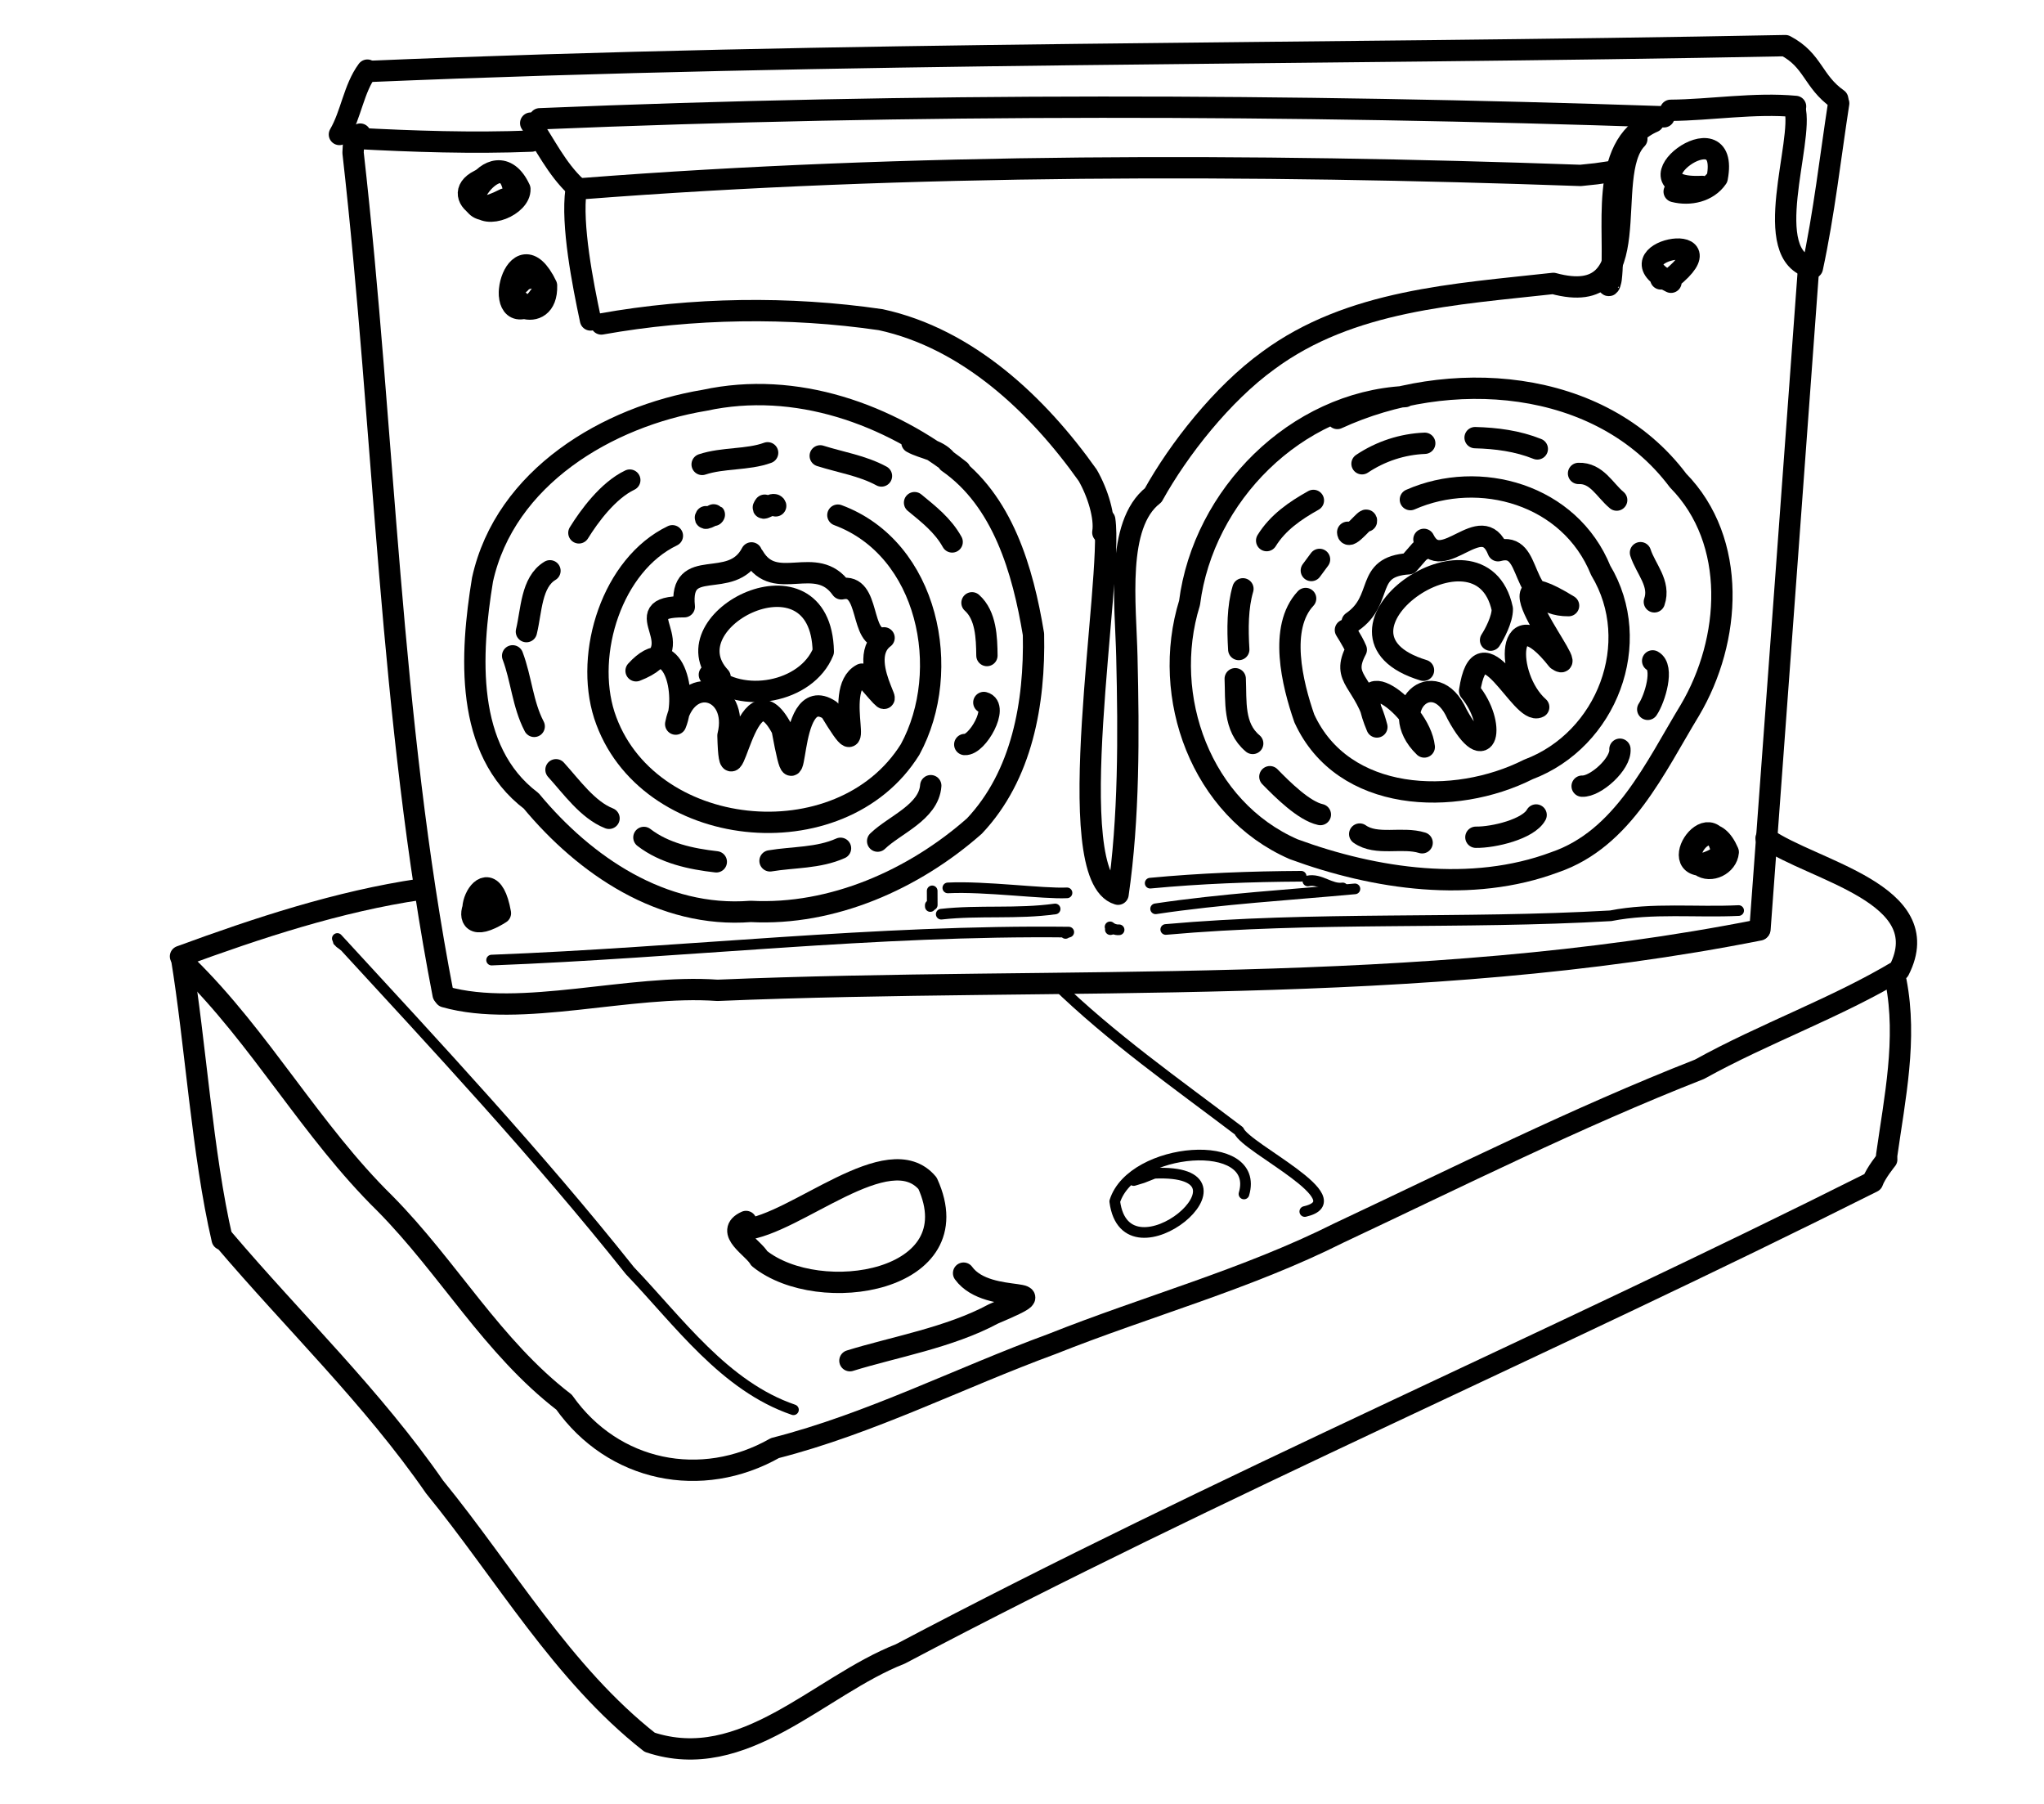 <?xml version="1.0" encoding="UTF-8" standalone="no"?>
<!-- Created by Ashley Blewer - This work is licensed under a Creative Commons Attribution 4.0 International License -->

<svg width="544" height="480" viewBox="0 0 143.933 127" version="1.1" id="svg2490" inkscape:version="1.1.2 (08b2f3d93c, 2022-04-05)" sodipodi:docname="1986-d1-5.svg"
   xmlns:inkscape="http://www.inkscape.org/namespaces/inkscape"
   xmlns:sodipodi="http://sodipodi.sourceforge.net/DTD/sodipodi-0.dtd"
   xmlns="http://www.w3.org/2000/svg"
   xmlns:svg="http://www.w3.org/2000/svg">
   <sodipodi:namedview id="namedview2492" pagecolor="#ffffff" bordercolor="#666666" borderopacity="1.0" inkscape:pageshadow="2" inkscape:pageopacity="0.0" inkscape:pagecheckerboard="0" inkscape:document-units="mm" showgrid="false" units="px" inkscape:zoom="0.90583674" inkscape:cx="272.67607" inkscape:cy="177.18425" inkscape:window-width="1848" inkscape:window-height="1136" inkscape:window-x="72" inkscape:window-y="27" inkscape:window-maximized="1" inkscape:current-layer="layer1" />
   <defs id="defs2487" />
   <g inkscape:label="Layer 1" inkscape:groupmode="layer" id="layer1">
      <g id="g13485" transform="matrix(0.574,0,0,0.574,-380.109,-273.532)">
         <g id="g3200" transform="scale(1,-1)">
            <path d="m 685.133,-594.996 c 9.059,-8.862 15.228,-20.251 24.31,-29.158 7.809,-7.906 13.129,-17.565 21.967,-24.366 6.036,-8.537 16.846,-10.742 25.875,-5.625 11.717,2.997 22.597,8.587 33.956,12.754 11.696,4.659 23.91,7.948 35.224,13.627 14.666,6.893 29.144,14.154 44.235,20.077 7.959,4.418 16.84,7.55 24.49,12.156 4.777,9.404 -10.612,12.184 -16.32,16.183 l 0.067,-0.097" style="fill:none;stroke:#000000;stroke-width:2.615;stroke-linecap:round;stroke-linejoin:round;stroke-miterlimit:10;stroke-dasharray:none;stroke-opacity:1" id="path3202" />
         </g>
         <g id="g3204" transform="scale(1,-1)">
            <path d="m 684.454,-593.87 c 1.739,-10.552 2.578,-24.237 5.015,-34.681" style="fill:none;stroke:#000000;stroke-width:2.615;stroke-linecap:round;stroke-linejoin:round;stroke-miterlimit:10;stroke-dasharray:none;stroke-opacity:1" id="path3206" sodipodi:nodetypes="cc" />
         </g>
         <g id="g3208" transform="scale(1,-1)">
            <path d="m 689.676,-628.555 c 8.579,-10.093 18.246,-19.376 25.843,-30.354 8.596,-10.519 15.656,-22.894 26.392,-31.322 11.551,-3.837 20.708,6.89 30.753,10.835 39.094,20.654 79.773,38.074 119.275,57.9 0.365,1.065 1.733,2.743 1.733,2.743" style="fill:none;stroke:#000000;stroke-width:2.615;stroke-linecap:round;stroke-linejoin:round;stroke-miterlimit:10;stroke-dasharray:none;stroke-opacity:1" id="path3210" sodipodi:nodetypes="cccccc" />
         </g>
         <g id="g3212" transform="scale(1,-1)">
            <path d="m 894.812,-596.922 c 1.37,-7.117 -0.148,-14.241 -1.144,-21.305" style="fill:none;stroke:#000000;stroke-width:2.615;stroke-linecap:round;stroke-linejoin:round;stroke-miterlimit:10;stroke-dasharray:none;stroke-opacity:1" id="path3214" />
         </g>
         <g id="g3216" transform="scale(1,-1)">
            <path d="m 684.352,-593.84 c 9.472,3.475 19.41,6.757 29.425,8.227" style="fill:none;stroke:#000000;stroke-width:2.615;stroke-linecap:round;stroke-linejoin:round;stroke-miterlimit:10;stroke-dasharray:none;stroke-opacity:1" id="path3218" />
         </g>
         <g id="g3220" transform="scale(1,-1)">
            <path d="m 716.574,-598.523 c -6.59,33.985 -7.158,68.872 -11.051,103.257 l 0.067,1.246 0.812,1.036" style="fill:none;stroke:#000000;stroke-width:2.615;stroke-linecap:round;stroke-linejoin:round;stroke-miterlimit:10;stroke-dasharray:none;stroke-opacity:1" id="path3222" />
         </g>
         <g id="g3224" transform="scale(1,-1)">
            <path d="m 703.848,-493.031 c 1.444,2.48 1.752,5.616 3.433,7.894" style="fill:none;stroke:#000000;stroke-width:2.615;stroke-linecap:round;stroke-linejoin:round;stroke-miterlimit:10;stroke-dasharray:none;stroke-opacity:1" id="path3226" />
         </g>
         <g id="g3228" transform="scale(1,-1)">
            <path d="m 707.418,-485.297 c 57.903,2.443 115.886,2.027 173.816,3.164 3.442,-1.806 3.341,-4.38 6.423,-6.557" style="fill:none;stroke:#000000;stroke-width:2.615;stroke-linecap:round;stroke-linejoin:round;stroke-miterlimit:10;stroke-dasharray:none;stroke-opacity:1" id="path3230" sodipodi:nodetypes="ccc" />
         </g>
         <g id="g3232" transform="scale(1,-1)">
            <path d="m 705.688,-493.5 c 7.242,-0.387 14.489,-0.631 21.718,-0.344" style="fill:none;stroke:#000000;stroke-width:2.615;stroke-linecap:round;stroke-linejoin:round;stroke-miterlimit:10;stroke-dasharray:none;stroke-opacity:1" id="path3234" />
         </g>
         <g id="g3236" transform="scale(1,-1)">
            <path d="m 727.316,-491.637 c 1.796,-2.669 3.179,-5.587 5.551,-7.816" style="fill:none;stroke:#000000;stroke-width:2.615;stroke-linecap:round;stroke-linejoin:round;stroke-miterlimit:10;stroke-dasharray:none;stroke-opacity:1" id="path3238" />
         </g>
         <g id="g3240" transform="scale(1,-1)">
            <path d="m 732.875,-499.844 c -0.587,-4.275 0.823,-11.455 1.777,-15.937" style="fill:none;stroke:#000000;stroke-width:2.615;stroke-linecap:round;stroke-linejoin:round;stroke-miterlimit:10;stroke-dasharray:none;stroke-opacity:1" id="path3242" sodipodi:nodetypes="cc" />
         </g>
         <g id="g3244" transform="scale(1,-1)">
            <path d="m 728.422,-491.105 c 45.949,1.92 91.969,1.794 137.926,0.242" style="fill:none;stroke:#000000;stroke-width:2.615;stroke-linecap:round;stroke-linejoin:round;stroke-miterlimit:10;stroke-dasharray:none;stroke-opacity:1" id="path3246" />
         </g>
         <g id="g3248" transform="scale(1,-1)">
            <path d="m 733.64,-499.676 c 40.145,3.114 82.319,3.049 122.467,1.624 l 1.912,0.201 1.903,0.277" style="fill:none;stroke:#000000;stroke-width:2.615;stroke-linecap:round;stroke-linejoin:round;stroke-miterlimit:10;stroke-dasharray:none;stroke-opacity:1" id="path3250" sodipodi:nodetypes="cccc" />
         </g>
         <g id="g3252" transform="scale(1,-1)">
            <path d="m 865.047,-491.48 c -6.899,-2.98 -4.477,-13.568 -5.184,-19.291 0.016,0.017 -0.218,-1.213 -0.394,-0.624" style="fill:none;stroke:#000000;stroke-width:2.615;stroke-linecap:round;stroke-linejoin:round;stroke-miterlimit:10;stroke-dasharray:none;stroke-opacity:1" id="path3254" />
         </g>
         <g id="g3256" transform="scale(1,-1)">
            <path d="m 867.156,-490.066 c 4.885,0.04 10.316,0.948 15.332,0.476" style="fill:none;stroke:#000000;stroke-width:2.615;stroke-linecap:round;stroke-linejoin:round;stroke-miterlimit:10;stroke-dasharray:none;stroke-opacity:1" id="path3258" />
         </g>
         <g id="g3260" transform="scale(1,-1)">
            <path d="m 882.39,-489.784 c 1.169,-4.053 -4.447,-18.239 2.161,-19.607 1.429,6.616 2.226,13.714 3.226,20.188" style="fill:none;stroke:#000000;stroke-width:2.615;stroke-linecap:round;stroke-linejoin:round;stroke-miterlimit:10;stroke-dasharray:none;stroke-opacity:1" id="path3262" sodipodi:nodetypes="ccc" />
         </g>
         <g id="g3264" transform="scale(1,-1)">
            <path d="m 724.199,-501.871 c -8.214,-2.765 -1.439,9.123 1.791,2.148 0.083,-2.031 -4.174,-3.804 -5.154,-1.902" style="fill:none;stroke:#000000;stroke-width:2.615;stroke-linecap:round;stroke-linejoin:round;stroke-miterlimit:10;stroke-dasharray:none;stroke-opacity:1" id="path3266" />
         </g>
         <g id="g3268" transform="scale(1,-1)">
            <path d="m 727.43,-514.352 c -8.351,2.447 5.949,6.805 0.196,0.561 -0.088,-0.07 -2.444,-0.407 -1.771,0.393" style="fill:none;stroke:#000000;stroke-width:2.615;stroke-linecap:round;stroke-linejoin:round;stroke-miterlimit:10;stroke-dasharray:none;stroke-opacity:1" id="path3270" />
         </g>
         <g id="g3272" transform="scale(1,-1)">
            <path d="m 871.031,-499.402 c -10.183,-0.489 3.527,9.894 1.844,1.039 -1.157,-1.691 -3.391,-2.156 -5.281,-1.672" style="fill:none;stroke:#000000;stroke-width:2.615;stroke-linecap:round;stroke-linejoin:round;stroke-miterlimit:10;stroke-dasharray:none;stroke-opacity:1" id="path3274" />
         </g>
         <g id="g3276" transform="scale(1,-1)">
            <path d="m 867.207,-511.156 c -7.871,3.757 7.715,6.671 0.016,0.462 l -1.27,-0.052 -0.074,0.25" style="fill:none;stroke:#000000;stroke-width:2.615;stroke-linecap:round;stroke-linejoin:round;stroke-miterlimit:10;stroke-dasharray:none;stroke-opacity:1" id="path3278" />
         </g>
         <g id="g3280" transform="scale(1,-1)">
            <path d="m 735.98,-516.273 c 11.191,1.998 23.027,2.168 34.276,0.526 10.678,-2.312 19.277,-10.458 25.393,-19.085 1.24,-2.152 2.156,-5.149 1.855,-7.015" style="fill:none;stroke:#000000;stroke-width:2.615;stroke-linecap:round;stroke-linejoin:round;stroke-miterlimit:10;stroke-dasharray:none;stroke-opacity:1" id="path3282" />
         </g>
         <g id="g3284" transform="scale(1,-1)">
            <path d="m 863.016,-493.574 c -4.43,-4.549 1.906,-21.026 -10.242,-17.724 -12.031,-1.339 -24.901,-2.006 -34.994,-9.474 -5.63,-4.076 -10.971,-10.869 -14.096,-16.502 -4.644,-3.615 -3.375,-13.378 -3.231,-19.809 0.232,-9.64 0.274,-19.792 -1.08,-29.132 -7.244,2.13 -0.566,38.724 -1.635,45.934" style="fill:none;stroke:#000000;stroke-width:2.615;stroke-linecap:round;stroke-linejoin:round;stroke-miterlimit:10;stroke-dasharray:none;stroke-opacity:1" id="path3286" sodipodi:nodetypes="ccccccc" />
         </g>
         <g id="g3288" transform="scale(1,-1)">
            <path d="m 724.121,-500.941 c -8.877,-4.563 0.739,9.178 1.219,0.039 -2.641,-3.648 -9.072,0.798 -3.395,2.629" style="fill:none;stroke:#000000;stroke-width:2.615;stroke-linecap:round;stroke-linejoin:round;stroke-miterlimit:10;stroke-dasharray:none;stroke-opacity:1" id="path3290" />
         </g>
         <g id="g3292" transform="scale(1,-1)">
            <path d="m 727.301,-514.008 c -5.046,-2.814 -1.82,10.275 1.957,2.449 0.16,-5.221 -6.479,-2.269 -3.227,0.301" style="fill:none;stroke:#000000;stroke-width:2.615;stroke-linecap:round;stroke-linejoin:round;stroke-miterlimit:10;stroke-dasharray:none;stroke-opacity:1" id="path3294" />
         </g>
         <g id="g3296" transform="scale(1,-1)">
            <path d="m 723.191,-588.449 c -6.102,-3.777 -1.111,8.461 0.411,-0.093 -6.925,-4.359 -1.693,6.762 -0.255,-0.161 l -0.703,-0.387 -0.793,0.106" style="fill:none;stroke:#000000;stroke-width:2.615;stroke-linecap:round;stroke-linejoin:round;stroke-miterlimit:10;stroke-dasharray:none;stroke-opacity:1" id="path3298" />
         </g>
         <g id="g3300" transform="scale(1,-1)">
            <path d="m 873.066,-582.289 c -7.795,-2.502 -0.665,8.454 0.412,0.902 -7.524,-4.666 -2.171,7.113 0.752,0.334 -0.135,-1.565 -2.163,-2.583 -3.429,-1.642" style="fill:none;stroke:#000000;stroke-width:2.615;stroke-linecap:round;stroke-linejoin:round;stroke-miterlimit:10;stroke-dasharray:none;stroke-opacity:1" id="path3302" />
         </g>
         <g id="g3304" transform="scale(1,-1)">
            <path d="m 779.992,-534.242 c -8.761,6.944 -20.157,11.025 -31.34,8.609 -11.911,-1.977 -24.484,-9.433 -27.249,-22.004 -1.487,-9.106 -2.245,-20.927 5.973,-27.13 6.581,-7.93 16.088,-14.408 26.923,-13.558 10.057,-0.531 20.044,3.938 27.446,10.468 5.864,6.204 7.429,15.116 7.251,23.525 -1.299,7.845 -3.764,16.418 -10.491,21.099 -1.032,1.581 -2.953,1.609 -4.423,2.424" style="fill:none;stroke:#000000;stroke-width:2.615;stroke-linecap:round;stroke-linejoin:round;stroke-miterlimit:10;stroke-dasharray:none;stroke-opacity:1" id="path3306" />
         </g>
         <g id="g3308" transform="scale(1,-1)">
            <path d="m 826.27,-527.863 c 13.607,6.26 32.232,5.142 41.807,-7.614 7.317,-7.452 6.529,-19.58 1.454,-28.159 -4.257,-6.994 -8.176,-15.782 -16.576,-18.655 -10.198,-3.815 -22.025,-2.088 -32.041,1.596 -11.345,4.942 -16.342,18.695 -12.773,30.208 1.689,13.206 13.054,24.613 26.445,25.308" style="fill:none;stroke:#000000;stroke-width:2.615;stroke-linecap:round;stroke-linejoin:round;stroke-miterlimit:10;stroke-dasharray:none;stroke-opacity:1" id="path3310" />
         </g>
         <g id="g3312" transform="scale(1,-1)">
            <path d="m 754.668,-544.785 c 2.663,-4.542 7.677,0.387 10.762,-3.977 3.634,0.806 2.198,-6.418 5.238,-6.008 -4.109,-3.074 3.882,-12.038 -2.723,-4.453 -3.869,-1.993 1.258,-12.973 -3.924,-4.42 -5.717,3.798 -3.539,-14.913 -5.865,-2.345 -4.614,8.81 -6.369,-11.201 -6.64,-0.77 1.446,5.833 -5.172,7.797 -6.414,1.406 1.478,3.527 -0.231,11.631 -4.86,6.54 7.697,2.97 -1.902,7.904 5.917,7.856 -0.658,6.383 5.77,1.833 8.243,6.604" style="fill:none;stroke:#000000;stroke-width:2.615;stroke-linecap:round;stroke-linejoin:round;stroke-miterlimit:10;stroke-dasharray:none;stroke-opacity:1" id="path3314" />
         </g>
         <g id="g3316" transform="scale(1,-1)">
            <path d="m 750.551,-559.578 c -6.546,7.039 12.394,16.581 12.66,3.117 -2.062,-5.077 -10.122,-6.483 -13.977,-2.836" style="fill:none;stroke:#000000;stroke-width:2.615;stroke-linecap:round;stroke-linejoin:round;stroke-miterlimit:10;stroke-dasharray:none;stroke-opacity:1" id="path3318" />
         </g>
         <g id="g3320" transform="scale(1,-1)">
            <path d="m 748.801,-539.91 c -0.394,-0.65 1.411,0.583 0.98,0.164" style="fill:none;stroke:#000000;stroke-width:2.615;stroke-linecap:round;stroke-linejoin:round;stroke-miterlimit:10;stroke-dasharray:none;stroke-opacity:1" id="path3322" />
         </g>
         <g id="g3324" transform="scale(1,-1)">
            <path d="m 756.02,-538.5 c -0.739,-1.021 1.135,0.549 1.351,-0.082" style="fill:none;stroke:#000000;stroke-width:2.615;stroke-linecap:round;stroke-linejoin:round;stroke-miterlimit:10;stroke-dasharray:none;stroke-opacity:1" id="path3326" />
         </g>
         <g id="g3328" transform="scale(1,-1)">
            <path d="m 765,-539.719 c 11.117,-4.118 14.134,-19.05 8.863,-28.742 -8.539,-13.688 -32.498,-11.168 -37.514,4.208 -2.442,7.633 0.974,18.457 8.35,22.003" style="fill:none;stroke:#000000;stroke-width:2.615;stroke-linecap:round;stroke-linejoin:round;stroke-miterlimit:10;stroke-dasharray:none;stroke-opacity:1" id="path3330" />
         </g>
         <g id="g3332" transform="scale(1,-1)">
            <path d="m 733.227,-541.895 c 1.259,2.032 3.565,5.192 6.246,6.473" style="fill:none;stroke:#000000;stroke-width:2.615;stroke-linecap:round;stroke-linejoin:round;stroke-miterlimit:10;stroke-dasharray:none;stroke-opacity:1" id="path3334" />
         </g>
         <g id="g3336" transform="scale(1,-1)">
            <path d="m 748.348,-533.5 c 2.572,0.852 5.583,0.528 8.035,1.426" style="fill:none;stroke:#000000;stroke-width:2.615;stroke-linecap:round;stroke-linejoin:round;stroke-miterlimit:10;stroke-dasharray:none;stroke-opacity:1" id="path3338" />
         </g>
         <g id="g3340" transform="scale(1,-1)">
            <path d="m 762.836,-532.449 c 2.498,-0.794 5.151,-1.192 7.512,-2.469" style="fill:none;stroke:#000000;stroke-width:2.615;stroke-linecap:round;stroke-linejoin:round;stroke-miterlimit:10;stroke-dasharray:none;stroke-opacity:1" id="path3342" />
         </g>
         <g id="g3344" transform="scale(1,-1)">
            <path d="m 774.406,-538.188 c 1.728,-1.421 3.478,-2.776 4.614,-4.82" style="fill:none;stroke:#000000;stroke-width:2.615;stroke-linecap:round;stroke-linejoin:round;stroke-miterlimit:10;stroke-dasharray:none;stroke-opacity:1" id="path3346" />
         </g>
         <g id="g3348" transform="scale(1,-1)">
            <path d="m 781.453,-550.473 c 1.726,-1.542 1.805,-4.277 1.832,-6.468" style="fill:none;stroke:#000000;stroke-width:2.615;stroke-linecap:round;stroke-linejoin:round;stroke-miterlimit:10;stroke-dasharray:none;stroke-opacity:1" id="path3350" />
         </g>
         <g id="g3352" transform="scale(1,-1)">
            <path d="m 782.906,-562.699 c 1.875,-0.46 -0.762,-5.269 -2.34,-5.153" style="fill:none;stroke:#000000;stroke-width:2.615;stroke-linecap:round;stroke-linejoin:round;stroke-miterlimit:10;stroke-dasharray:none;stroke-opacity:1" id="path3354" />
         </g>
         <g id="g3356" transform="scale(1,-1)">
            <path d="m 776.395,-572.902 c -0.242,-3.258 -4.439,-4.791 -6.516,-6.801" style="fill:none;stroke:#000000;stroke-width:2.615;stroke-linecap:round;stroke-linejoin:round;stroke-miterlimit:10;stroke-dasharray:none;stroke-opacity:1" id="path3358" />
         </g>
         <g id="g3360" transform="scale(1,-1)">
            <path d="m 765.324,-580.582 c -2.717,-1.223 -5.767,-1.062 -8.648,-1.543" style="fill:none;stroke:#000000;stroke-width:2.615;stroke-linecap:round;stroke-linejoin:round;stroke-miterlimit:10;stroke-dasharray:none;stroke-opacity:1" id="path3362" />
         </g>
         <g id="g3364" transform="scale(1,-1)">
            <path d="m 750.086,-582.242 c -3.097,0.351 -6.36,1.046 -8.883,2.992" style="fill:none;stroke:#000000;stroke-width:2.615;stroke-linecap:round;stroke-linejoin:round;stroke-miterlimit:10;stroke-dasharray:none;stroke-opacity:1" id="path3366" />
         </g>
         <g id="g3368" transform="scale(1,-1)">
            <path d="m 736.926,-576.906 c -2.622,1.031 -4.621,3.883 -6.508,5.957" style="fill:none;stroke:#000000;stroke-width:2.615;stroke-linecap:round;stroke-linejoin:round;stroke-miterlimit:10;stroke-dasharray:none;stroke-opacity:1" id="path3370" />
         </g>
         <g id="g3372" transform="scale(1,-1)">
            <path d="m 727.746,-565.629 c -1.421,2.72 -1.575,5.813 -2.648,8.652" style="fill:none;stroke:#000000;stroke-width:2.615;stroke-linecap:round;stroke-linejoin:round;stroke-miterlimit:10;stroke-dasharray:none;stroke-opacity:1" id="path3374" />
         </g>
         <g id="g3376" transform="scale(1,-1)">
            <path d="m 726.789,-554.008 c 0.629,2.581 0.58,6.078 2.891,7.461" style="fill:none;stroke:#000000;stroke-width:2.615;stroke-linecap:round;stroke-linejoin:round;stroke-miterlimit:10;stroke-dasharray:none;stroke-opacity:1" id="path3378" />
         </g>
         <g id="g3380" transform="scale(1,-1)">
            <path d="m 829.301,-533.418 c 2.28,1.524 4.951,2.404 7.695,2.512" style="fill:none;stroke:#000000;stroke-width:2.615;stroke-linecap:round;stroke-linejoin:round;stroke-miterlimit:10;stroke-dasharray:none;stroke-opacity:1" id="path3382" />
         </g>
         <g id="g3384" transform="scale(1,-1)">
            <path d="m 843.172,-530.215 c 2.609,-0.068 5.19,-0.404 7.633,-1.383" style="fill:none;stroke:#000000;stroke-width:2.615;stroke-linecap:round;stroke-linejoin:round;stroke-miterlimit:10;stroke-dasharray:none;stroke-opacity:1" id="path3386" />
         </g>
         <g id="g3388" transform="scale(1,-1)">
            <path d="m 855.863,-534.605 c 2.231,0.085 3.218,-2.06 4.68,-3.27" style="fill:none;stroke:#000000;stroke-width:2.615;stroke-linecap:round;stroke-linejoin:round;stroke-miterlimit:10;stroke-dasharray:none;stroke-opacity:1" id="path3390" />
         </g>
         <g id="g3392" transform="scale(1,-1)">
            <path d="m 863.461,-544.324 c 0.635,-1.98 2.488,-3.782 1.703,-6.031" style="fill:none;stroke:#000000;stroke-width:2.615;stroke-linecap:round;stroke-linejoin:round;stroke-miterlimit:10;stroke-dasharray:none;stroke-opacity:1" id="path3394" />
         </g>
         <g id="g3396" transform="scale(1,-1)">
            <path d="m 864.957,-557.598 c 1.45,-0.769 0.276,-4.635 -0.605,-5.941" style="fill:none;stroke:#000000;stroke-width:2.615;stroke-linecap:round;stroke-linejoin:round;stroke-miterlimit:10;stroke-dasharray:none;stroke-opacity:1" id="path3398" />
         </g>
         <g id="g3400" transform="scale(1,-1)">
            <path d="m 860.941,-568.43 c 0.157,-1.794 -3.007,-4.618 -4.636,-4.531" style="fill:none;stroke:#000000;stroke-width:2.615;stroke-linecap:round;stroke-linejoin:round;stroke-miterlimit:10;stroke-dasharray:none;stroke-opacity:1" id="path3402" />
         </g>
         <g id="g3404" transform="scale(1,-1)">
            <path d="m 850.66,-576.496 c -0.95,-1.741 -5.21,-2.763 -7.39,-2.731" style="fill:none;stroke:#000000;stroke-width:2.615;stroke-linecap:round;stroke-linejoin:round;stroke-miterlimit:10;stroke-dasharray:none;stroke-opacity:1" id="path3406" />
         </g>
         <g id="g3408" transform="scale(1,-1)">
            <path d="m 836.676,-579.906 c -2.47,0.766 -5.576,-0.398 -7.66,1.07" style="fill:none;stroke:#000000;stroke-width:2.615;stroke-linecap:round;stroke-linejoin:round;stroke-miterlimit:10;stroke-dasharray:none;stroke-opacity:1" id="path3410" />
         </g>
         <g id="g3412" transform="scale(1,-1)">
            <path d="m 824.191,-576.445 c -2.009,0.44 -4.632,3.04 -6.195,4.644" style="fill:none;stroke:#000000;stroke-width:2.615;stroke-linecap:round;stroke-linejoin:round;stroke-miterlimit:10;stroke-dasharray:none;stroke-opacity:1" id="path3414" />
         </g>
         <g id="g3416" transform="scale(1,-1)">
            <path d="m 815.891,-567.723 c -2.406,2.013 -2.023,5.168 -2.145,7.938" style="fill:none;stroke:#000000;stroke-width:2.615;stroke-linecap:round;stroke-linejoin:round;stroke-miterlimit:10;stroke-dasharray:none;stroke-opacity:1" id="path3418" />
         </g>
         <g id="g3420" transform="scale(1,-1)">
            <path d="m 814.18,-556.203 c -0.155,2.537 -0.15,5.204 0.511,7.445" style="fill:none;stroke:#000000;stroke-width:2.615;stroke-linecap:round;stroke-linejoin:round;stroke-miterlimit:10;stroke-dasharray:none;stroke-opacity:1" id="path3422" />
         </g>
         <g id="g3424" transform="scale(1,-1)">
            <path d="m 817.602,-542.844 c 1.375,2.224 3.496,3.679 5.734,4.93" style="fill:none;stroke:#000000;stroke-width:2.615;stroke-linecap:round;stroke-linejoin:round;stroke-miterlimit:10;stroke-dasharray:none;stroke-opacity:1" id="path3426" />
         </g>
         <g id="g3428" transform="scale(1,-1)">
            <path d="m 823.082,-546.512 1.008,1.364" style="fill:none;stroke:#000000;stroke-width:2.615;stroke-linecap:round;stroke-linejoin:round;stroke-miterlimit:10;stroke-dasharray:none;stroke-opacity:1" id="path3430" />
         </g>
         <g id="g3432" transform="scale(1,-1)">
            <path d="m 827.543,-541.82 c 0.058,-1.173 2.45,2.121 2.301,1.367" style="fill:none;stroke:#000000;stroke-width:2.615;stroke-linecap:round;stroke-linejoin:round;stroke-miterlimit:10;stroke-dasharray:none;stroke-opacity:1" id="path3434" />
         </g>
         <g id="g3436" transform="scale(1,-1)">
            <path d="m 835.234,-537.816 c 8.493,3.741 19.557,0.664 23.348,-8.682 5.332,-8.849 0.78,-20.781 -8.875,-24.413 -9.064,-4.568 -22.745,-4.111 -27.488,6.268 -1.472,4.236 -3.166,11.135 0.164,14.698" style="fill:none;stroke:#000000;stroke-width:2.615;stroke-linecap:round;stroke-linejoin:round;stroke-miterlimit:10;stroke-dasharray:none;stroke-opacity:1" id="path3438" />
         </g>
         <g id="g3440" transform="scale(1,-1)">
            <path d="m 836.895,-542.691 c 2.212,-4.504 7.074,3.788 9.093,-1.395 4.522,1.25 2.183,-6.766 8.654,-6.735 -11.432,7.058 1.979,-8.949 -1.372,-6.65 -6.272,7.984 -6.545,-2.032 -2.293,-5.795 -2.163,-1.155 -7.123,11.09 -8.477,1.981 3.368,-4.056 2.19,-9.742 -1.539,-2.857 -2.81,6.282 -8.842,0.636 -4.023,-4.014 -0.55,4.887 -9.481,11.183 -5.813,2.453 -1.506,5.79 -4.516,5.737 -2.527,9.48 -0.482,1.163 -1.541,2.683 -1.301,2.379" style="fill:none;stroke:#000000;stroke-width:2.615;stroke-linecap:round;stroke-linejoin:round;stroke-miterlimit:10;stroke-dasharray:none;stroke-opacity:1" id="path3442" />
         </g>
         <g id="g3444" transform="scale(1,-1)">
            <path d="m 828.09,-552.824 c 4.016,2.758 1.426,6.795 6.945,7.14 l 1.403,1.61 0.156,0.031" style="fill:none;stroke:#000000;stroke-width:2.615;stroke-linecap:round;stroke-linejoin:round;stroke-miterlimit:10;stroke-dasharray:none;stroke-opacity:1" id="path3446" />
         </g>
         <g id="g3448" transform="scale(1,-1)">
            <path d="m 836.844,-558.746 c -14.59,4.438 7.009,19.858 9.668,7.519 0.015,-1.263 -0.961,-3.099 -1.442,-3.828" style="fill:none;stroke:#000000;stroke-width:2.615;stroke-linecap:round;stroke-linejoin:round;stroke-miterlimit:10;stroke-dasharray:none;stroke-opacity:1" id="path3450" />
         </g>
         <g id="g3600" transform="scale(1,-1)">
            <path d="m 753.504,-627.355 c 6.315,0.604 17.745,11.369 22.499,5.682 5.514,-12.103 -13.284,-15.146 -20.641,-9.217 -0.719,1.318 -4.371,3.297 -1.628,4.535" style="fill:none;stroke:#000000;stroke-width:2.615;stroke-linecap:round;stroke-linejoin:round;stroke-miterlimit:10;stroke-dasharray:none;stroke-opacity:1" id="path3602" />
         </g>
         <g id="g3604" transform="scale(1,-1)">
            <path d="m 780.422,-632.691 c 3.079,-4.245 12.823,-1.127 3.668,-4.996 -5.407,-2.911 -12.236,-4.072 -17.613,-5.743" style="fill:none;stroke:#000000;stroke-width:2.615;stroke-linecap:round;stroke-linejoin:round;stroke-miterlimit:10;stroke-dasharray:none;stroke-opacity:1" id="path3606" />
         </g>
         <g id="g3648" transform="scale(1,-1)">
            <path d="m 704.301,-592.465 c -0.176,0.114 -0.564,0.409 -0.582,0.442" style="fill:none;stroke:#000000;stroke-width:1.308;stroke-linecap:round;stroke-linejoin:round;stroke-miterlimit:10;stroke-dasharray:none;stroke-opacity:1" id="path3650" />
         </g>
         <g id="g3652" transform="scale(1,-1)">
            <path d="m 703.594,-591.645 c 12.256,-13.319 24.606,-26.563 35.89,-40.74 5.99,-6.264 11.6,-14.171 20.067,-17.064" style="fill:none;stroke:#000000;stroke-width:1.308;stroke-linecap:round;stroke-linejoin:round;stroke-miterlimit:10;stroke-dasharray:none;stroke-opacity:1" id="path3654" />
         </g>
         <g id="g3656" transform="scale(1,-1)">
            <path d="m 791.648,-597.109 c 6.905,-6.717 14.866,-12.306 22.555,-18.133 0.887,-2.131 14.438,-8.434 8.078,-9.891" style="fill:none;stroke:#000000;stroke-width:1.308;stroke-linecap:round;stroke-linejoin:round;stroke-miterlimit:10;stroke-dasharray:none;stroke-opacity:1" id="path3658" />
         </g>
         <g id="g3660" transform="scale(1,-1)">
            <path d="m 814.82,-622.98 c 2.092,7.111 -13.742,5.84 -15.853,-0.913 1.349,-10.488 18.875,4.069 4.835,3.451 l -1.422,-0.561 -1.088,-0.329" style="fill:none;stroke:#000000;stroke-width:1.308;stroke-linecap:round;stroke-linejoin:round;stroke-miterlimit:10;stroke-dasharray:none;stroke-opacity:1" id="path3662" />
         </g>
         <g id="g3740" transform="scale(1,-1)">
            <path d="m 722.52,-594.293 c 23.613,0.906 47.159,3.71 70.804,3.431 l -0.422,-0.134 0.024,-0.027" style="fill:none;stroke:#000000;stroke-width:1.308;stroke-linecap:round;stroke-linejoin:round;stroke-miterlimit:10;stroke-dasharray:none;stroke-opacity:1" id="path3742" />
         </g>
         <g id="g3744" transform="scale(1,-1)">
            <path d="m 799.5,-590.578 c -0.944,-0.068 -1.467,0.779 -0.824,0.078 l -0.25,-0.059" style="fill:none;stroke:#000000;stroke-width:1.308;stroke-linecap:round;stroke-linejoin:round;stroke-miterlimit:10;stroke-dasharray:none;stroke-opacity:1" id="path3746" />
         </g>
         <g id="g3748" transform="scale(1,-1)">
            <path d="m 805.223,-590.539 c 18.144,1.626 36.437,0.625 54.579,1.678 5.179,1.014 10.466,0.388 15.702,0.642" style="fill:none;stroke:#000000;stroke-width:1.308;stroke-linecap:round;stroke-linejoin:round;stroke-miterlimit:10;stroke-dasharray:none;stroke-opacity:1" id="path3750" />
         </g>
         <g id="g3752" transform="scale(1,-1)">
            <path d="m 778.488,-585.441 c 4.558,0.228 11.698,-0.752 14.621,-0.606" style="fill:none;stroke:#000000;stroke-width:1.308;stroke-linecap:round;stroke-linejoin:round;stroke-miterlimit:10;stroke-dasharray:none;stroke-opacity:1" id="path3754" />
         </g>
         <g id="g3756" transform="scale(1,-1)">
            <path d="m 776.57,-585.805 0.008,-1.726 -0.243,-0.037 0.005,-0.155" style="fill:none;stroke:#000000;stroke-width:1.308;stroke-linecap:round;stroke-linejoin:round;stroke-miterlimit:10;stroke-dasharray:none;stroke-opacity:1" id="path3758" />
         </g>
         <g id="g3760" transform="scale(1,-1)">
            <path d="m 777.68,-588.664 c 4.64,0.519 9.333,-0.01 13.972,0.641" style="fill:none;stroke:#000000;stroke-width:1.308;stroke-linecap:round;stroke-linejoin:round;stroke-miterlimit:10;stroke-dasharray:none;stroke-opacity:1" id="path3762" />
         </g>
         <g id="g3764" transform="scale(1,-1)">
            <path d="m 803.312,-584.859 c 6.148,0.583 12.363,0.814 18.524,0.847" style="fill:none;stroke:#000000;stroke-width:1.308;stroke-linecap:round;stroke-linejoin:round;stroke-miterlimit:10;stroke-dasharray:none;stroke-opacity:1" id="path3766" />
         </g>
         <g id="g3768" transform="scale(1,-1)">
            <path d="m 803.98,-588.004 c 8.07,1.214 16.518,1.709 24.45,2.445" style="fill:none;stroke:#000000;stroke-width:1.308;stroke-linecap:round;stroke-linejoin:round;stroke-miterlimit:10;stroke-dasharray:none;stroke-opacity:1" id="path3770" />
         </g>
         <g id="g3772" transform="scale(1,-1)">
            <path d="m 822.656,-584.586 c 1.545,0.321 2.757,-1.066 4.274,-0.859" style="fill:none;stroke:#000000;stroke-width:1.308;stroke-linecap:round;stroke-linejoin:round;stroke-miterlimit:10;stroke-dasharray:none;stroke-opacity:1" id="path3774" />
         </g>
         <g id="g4352" transform="scale(1,-1)">
            <path d="m 884.117,-508.938 c 0,0 -5.921,-80.727 -5.993,-81.562" style="fill:none;stroke:#000000;stroke-width:2.615;stroke-linecap:round;stroke-linejoin:round;stroke-miterlimit:10;stroke-dasharray:none;stroke-opacity:1" id="path4354" sodipodi:nodetypes="cc" />
         </g>
         <g id="g4356" transform="scale(1,-1)">
            <path d="m 716.789,-598.801 c 9.326,-2.646 22.704,1.573 33.44,0.797 42.608,1.785 85.776,-0.932 127.83,7.406" style="fill:none;stroke:#000000;stroke-width:2.615;stroke-linecap:round;stroke-linejoin:round;stroke-miterlimit:10;stroke-dasharray:none;stroke-opacity:1" id="path4358" sodipodi:nodetypes="ccc" />
         </g>
      </g>
   </g>
</svg>
